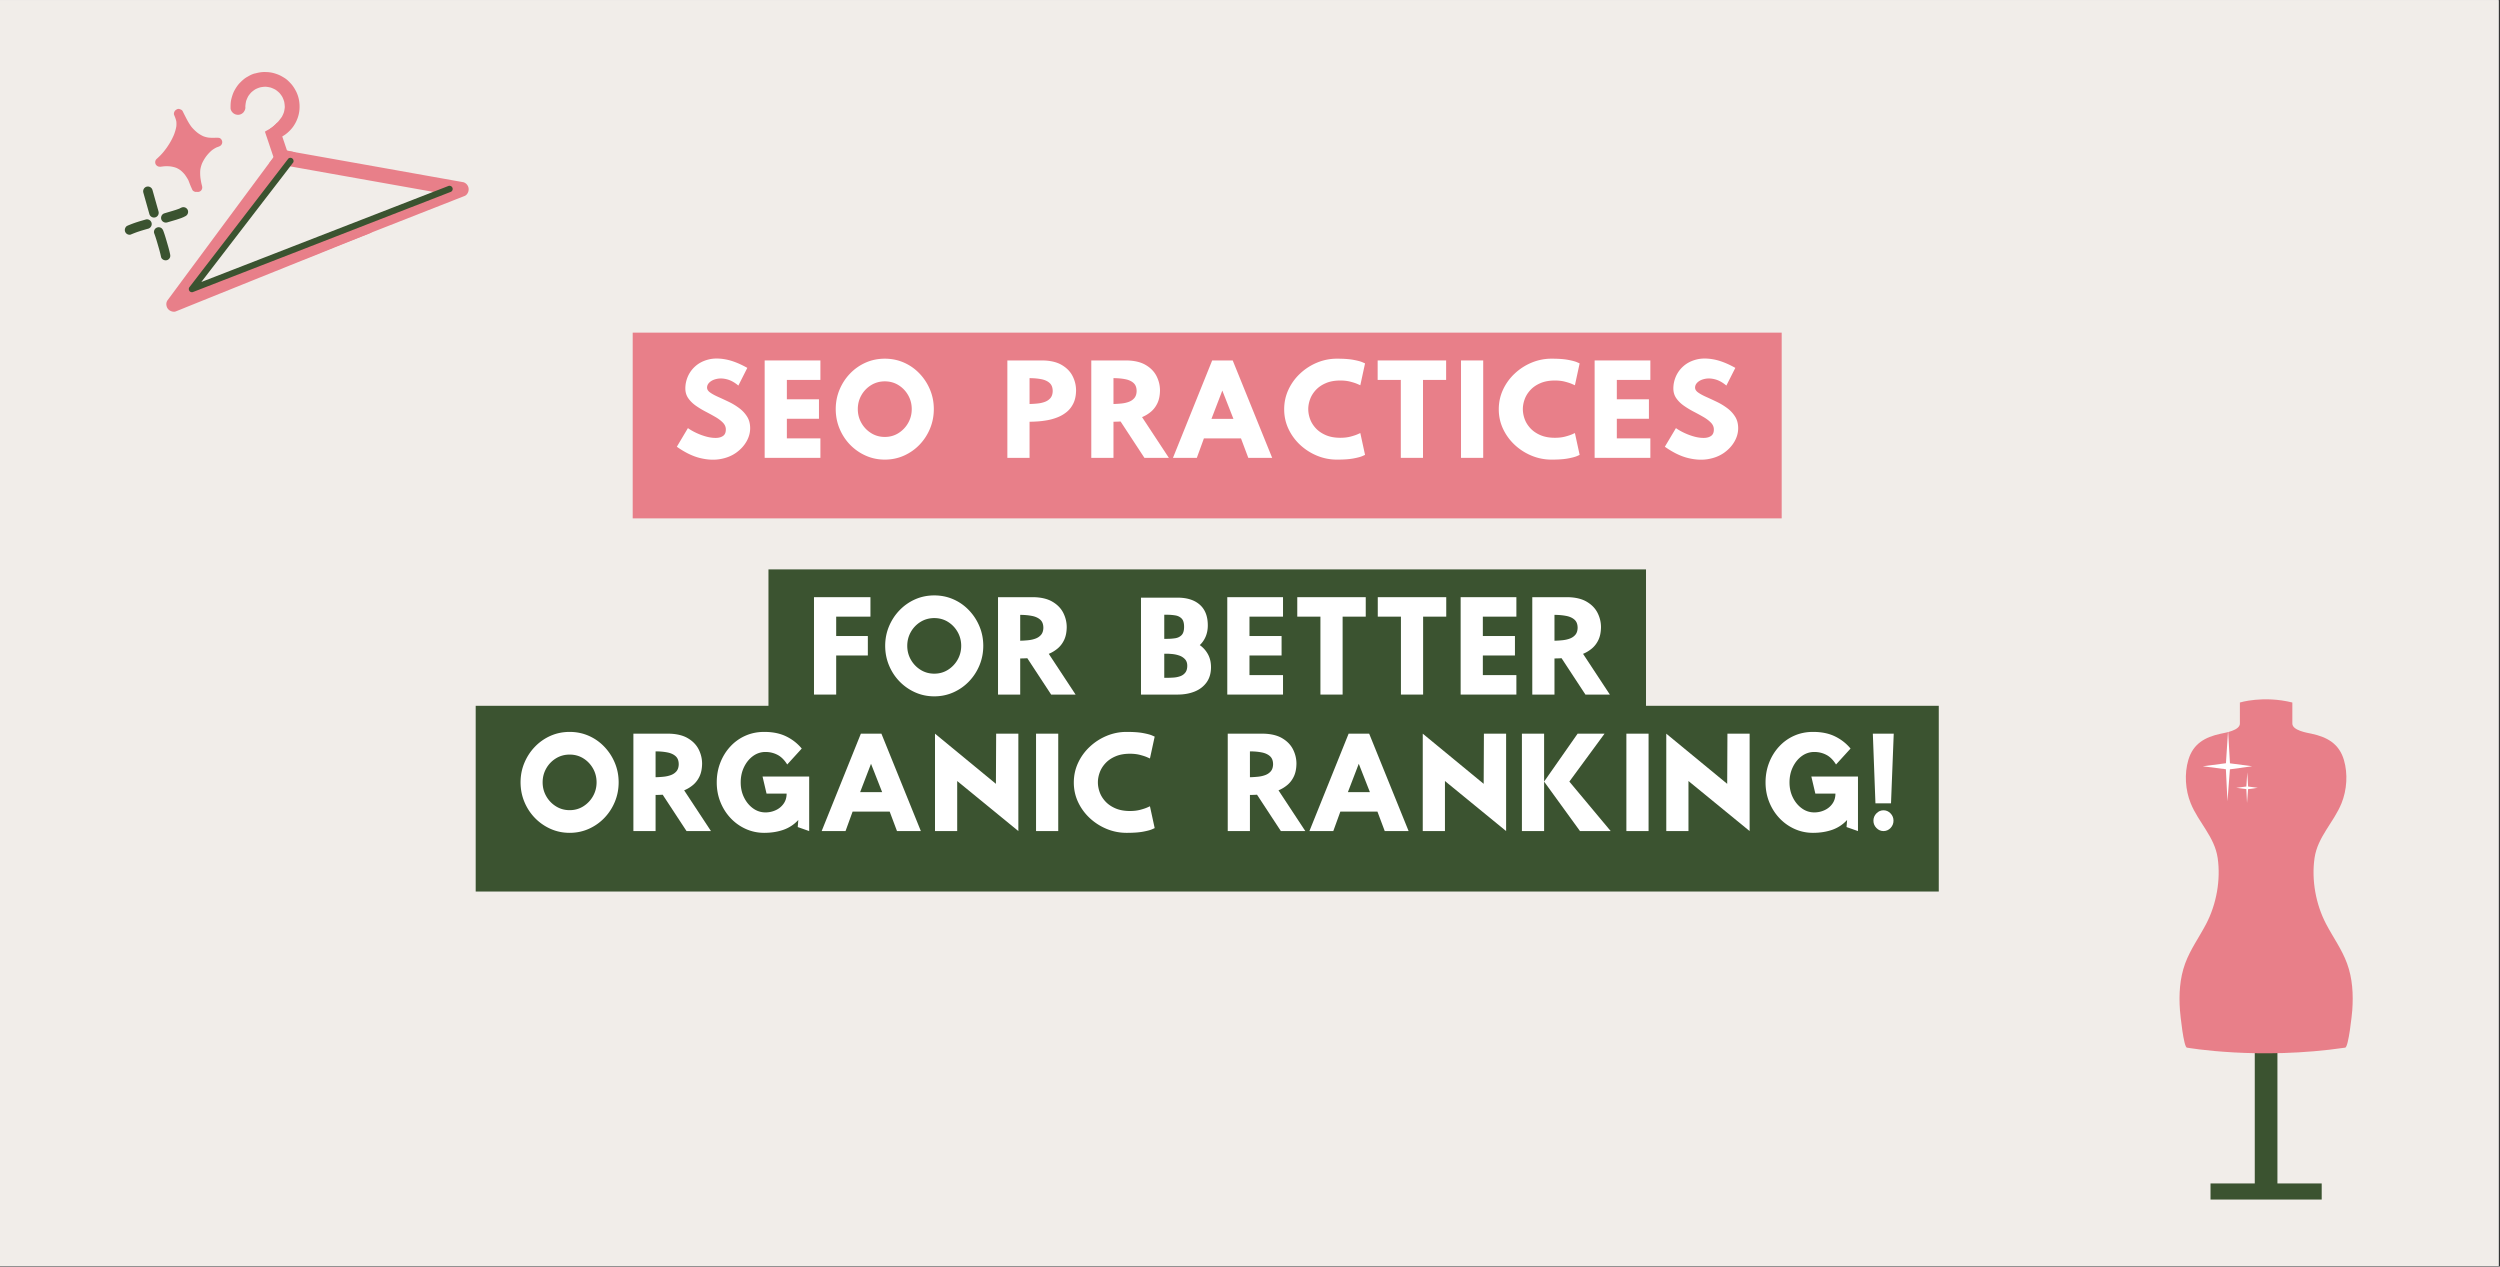 <svg xmlns="http://www.w3.org/2000/svg" width="1739" viewBox="0 0 1304.25 660.75" height="881" version="1.2"><rect x="0" y="0" width="1304.25" height="660.75" fill="#333333" stroke="none"/><defs><clipPath id="p"><path d="m48.93 61.16 172.86-47.047 28.737 105.594-172.859 47.047zm0 0"/></clipPath><clipPath id="a"><path d="M0 .066h1303.5v660.368H0zm0 0"/></clipPath><clipPath id="c"><path d="m48.93 61.16 172.86-47.047 28.737 105.594-172.859 47.047zm0 0"/></clipPath><clipPath id="d"><path d="m48.93 61.16 172.86-47.047 28.737 105.594-172.859 47.047zm0 0"/></clipPath><clipPath id="e"><path d="M120 37h37v36h-37zm0 0"/></clipPath><clipPath id="f"><path d="m48.93 61.16 172.86-47.047 28.737 105.594-172.859 47.047zm0 0"/></clipPath><clipPath id="g"><path d="m48.93 61.16 172.86-47.047 28.737 105.594-172.859 47.047zm0 0"/></clipPath><clipPath id="h"><path d="M86 77h110v86H86zm0 0"/></clipPath><clipPath id="i"><path d="m48.93 61.16 172.86-47.047 28.737 105.594-172.859 47.047zm0 0"/></clipPath><clipPath id="j"><path d="m48.93 61.16 172.86-47.047 28.737 105.594-172.859 47.047zm0 0"/></clipPath><clipPath id="k"><path d="M137 77h108v66H137zm0 0"/></clipPath><clipPath id="l"><path d="m48.93 61.16 172.86-47.047 28.737 105.594-172.859 47.047zm0 0"/></clipPath><clipPath id="m"><path d="m48.93 61.16 172.86-47.047 28.737 105.594-172.859 47.047zm0 0"/></clipPath><clipPath id="n"><path d="M98 82h139v71H98zm0 0"/></clipPath><clipPath id="o"><path d="m48.93 61.16 172.86-47.047 28.737 105.594-172.859 47.047zm0 0"/></clipPath><clipPath id="b"><path d="M138 63h13v22h-13zm0 0"/></clipPath><clipPath id="q"><path d="M80 56h36v45H80zm0 0"/></clipPath><clipPath id="r"><path d="m48.93 61.16 172.86-47.047 28.737 105.594-172.859 47.047zm0 0"/></clipPath><clipPath id="s"><path d="m48.93 61.16 172.86-47.047 28.737 105.594-172.859 47.047zm0 0"/></clipPath><clipPath id="t"><path d="M74 97h9v17h-9zm0 0"/></clipPath><clipPath id="u"><path d="m48.93 61.16 172.86-47.047 28.737 105.594-172.859 47.047zm0 0"/></clipPath><clipPath id="v"><path d="m48.93 61.16 172.86-47.047 28.737 105.594-172.859 47.047zm0 0"/></clipPath><clipPath id="w"><path d="M65 114h15v9H65zm0 0"/></clipPath><clipPath id="x"><path d="m48.93 61.16 172.86-47.047 28.737 105.594-172.859 47.047zm0 0"/></clipPath><clipPath id="y"><path d="m48.93 61.16 172.86-47.047 28.737 105.594-172.859 47.047zm0 0"/></clipPath><clipPath id="z"><path d="M84 108h15v9H84zm0 0"/></clipPath><clipPath id="A"><path d="m48.93 61.16 172.86-47.047 28.737 105.594-172.859 47.047zm0 0"/></clipPath><clipPath id="B"><path d="m48.93 61.16 172.86-47.047 28.737 105.594-172.859 47.047zm0 0"/></clipPath><clipPath id="C"><path d="M80 118h9v18h-9zm0 0"/></clipPath><clipPath id="D"><path d="m48.93 61.16 172.86-47.047 28.737 105.594-172.859 47.047zm0 0"/></clipPath><clipPath id="E"><path d="m48.93 61.16 172.86-47.047 28.737 105.594-172.859 47.047zm0 0"/></clipPath></defs><g clip-path="url(#a)"><path style="stroke:none;fill-rule:nonzero;fill:#fff;fill-opacity:1" d="M0 .066h1303.5v660.368H0zm0 0"/><path style="stroke:none;fill-rule:nonzero;fill:#f1ede9;fill-opacity:1" d="M0 .066h1303.5v660.368H0zm0 0"/></g><g clip-path="url(#b)"><g clip-path="url(#c)"><g clip-path="url(#d)"><path style="stroke:none;fill-rule:nonzero;fill:#e87f89;fill-opacity:1" d="M140.629 67.285c-.496.281-.996.559-1.496.84-.305.191-.613.383-.93.54.32.917.617 1.878.942 2.796.886 2.598 1.73 5.172 2.617 7.77l.008.035c.367 1.086.734 2.171 1.093 3.222.692 2.004 3.133 2.922 5.051 2.184a3.86 3.86 0 0 0 2.11-2.012c.453-.984.421-2.02.081-3.004-1.363-4.086-2.757-8.16-4.12-12.246-.4-1.187-.801-2.406-1.231-3.582-1.215 1.336-2.578 2.531-4.125 3.457zm0 0"/></g></g></g><g clip-path="url(#e)"><g clip-path="url(#f)"><g clip-path="url(#g)"><path style="stroke:none;fill-rule:nonzero;fill:#e87f89;fill-opacity:1" d="M131.61 38.762c-.942.367-1.805.89-2.68 1.379-1.407.777-2.551 1.843-3.68 2.976-1.188 1.188-2.102 2.586-2.922 4.067-.742 1.351-1.2 2.84-1.59 4.312-.43 1.59-.472 3.293-.453 4.941.02 1 .688 2.004 1.426 2.594.785.649 1.836.938 2.852.84 1.015-.098 1.945-.637 2.593-1.426.172-.297.352-.562.52-.86.289-.651.402-1.296.32-1.991-.016-.067 0-.14.012-.219.066-.953.215-1.855.433-2.777.309-.836.664-1.653 1.09-2.453a16.06 16.06 0 0 1 1.64-2.028c.673-.578 1.384-1.129 2.157-1.594a14.441 14.441 0 0 1 2.57-.984 16.5 16.5 0 0 1 2.653-.293c.918.074 1.82.223 2.707.45.84.312 1.656.663 2.453 1.093.71.488 1.36 1.031 1.988 1.617.61.66 1.13 1.38 1.59 2.153.406.824.742 1.668.988 2.57.168.887.262 1.762.301 2.687a16.18 16.18 0 0 1-.45 2.707c-.276.832-.663 1.657-1.07 2.41-.359.532-.761 1.036-1.16 1.54-.261.359-.558.726-.863 1.062-1.215 1.336-2.527 2.594-4.055 3.582a3.729 3.729 0 0 0 .137 2.48 3.859 3.859 0 0 0 2.012 2.11c.855.379 2.156.527 3.004.082 1.324-.684 2.594-1.426 3.726-2.418a18.226 18.226 0 0 0 3.192-3.453c1.828-2.656 2.992-5.773 3.195-8.992.219-3.153-.336-6.38-1.746-9.192-.762-1.48-1.61-2.867-2.734-4.105-.614-.66-1.215-1.29-1.875-1.863-.762-.692-1.621-1.211-2.516-1.723-1.379-.848-2.82-1.387-4.344-1.836-1.601-.465-3.152-.617-4.808-.633-1.59-.035-3.067.223-4.582.602l-.368.097c-.554.079-1.113.27-1.664.489zm0 0"/></g></g></g><g clip-path="url(#h)"><g clip-path="url(#i)"><g clip-path="url(#j)"><path style="stroke:none;fill-rule:nonzero;fill:#e87f89;fill-opacity:1" d="M102.094 136.816c-4.942 6.664-9.852 13.317-14.793 19.98-.344.599-.531 1.224-.528 1.903.016.715.2 1.387.547 2.008.34.59.82 1.035 1.418 1.375.809.465 2.035.742 2.946.387 1.976-.79 3.953-1.578 5.953-2.41 23.61-9.516 47.25-19.043 70.898-28.532 7.934-3.203 15.832-6.394 23.774-9.562.328-.125.644-.281.968-.406.59-.34 1.036-.82 1.375-1.418a3.924 3.924 0 0 0 .387-2.942 3.859 3.859 0 0 0-1.824-2.344c-.809-.464-2.035-.742-2.945-.386-23.48 9.445-46.989 18.933-70.473 28.383-5.953 2.41-11.918 4.789-17.875 7.199l37.68-50.899c4.859-6.57 9.695-13.097 14.554-19.664-1.453-.324-2.941-.636-4.394-.96-1.301-.294-2.594-.551-3.91-.77-14.622 19.683-29.204 39.39-43.758 59.058zm0 0"/></g></g></g><g clip-path="url(#k)"><g clip-path="url(#l)"><g clip-path="url(#m)"><path style="stroke:none;fill-rule:nonzero;fill:#e87f89;fill-opacity:1" d="M144.082 80.36c-.965 1.343-1.93 2.683-2.945 3.964-.192.23-.43.406-.723.52 8.004 1.414 16.016 2.863 24.02 4.281 20.734 3.7 41.43 7.375 62.164 11.074-5.973 2.344-11.914 4.68-17.887 7.024-8.93 3.507-17.856 7.015-26.785 10.523.031.246.02.465.008.684-.082.632-.454 1.379-1 1.742-1.094.73-2.207 1.394-3.356 2.066-.828.512-1.695 1.035-2.574 1.489-1.848 1.007-3.695 2.011-5.508 3.007-1.71.973-3.39 1.93-5.035 3.024-1.89 1.234-3.816 2.476-5.52 4.02-.484.456-1.308.605-1.937.527a2.705 2.705 0 0 1-1.746-.996 2.519 2.519 0 0 1-.528-1.942c.083-.742.442-1.273.997-1.746 0 0 .035-.008.023-.043-.406.219-.813.438-1.23.625-1.856.969-3.66 2-5.465 3.031-.805.47-1.653.918-2.461 1.387-.805.473-1.63.875-2.395 1.371-1.078.653-2.148 1.34-3.23 1.992-.703.446-1.36.946-2.012 1.45a55.883 55.883 0 0 0-1.844 1.543c.457.488 1.059.859 1.696 1.082.66.18 1.316.218 1.996.07l.976-.375c7.918-3.125 15.88-6.227 23.793-9.352 23.64-9.273 47.301-18.586 70.938-27.859 1.98-.79 3.965-1.547 5.941-2.336.91-.355 1.629-1.414 1.887-2.309.18-.66.219-1.316.078-1.96-.148-.68-.5-1.305-.965-1.825a3.888 3.888 0 0 0-1.687-1.05c-8.121-1.454-16.278-2.899-24.399-4.356-23.91-4.273-47.855-8.535-71.754-12.777-.488.851-.984 1.672-1.531 2.43zm0 0"/></g></g></g><g clip-path="url(#n)"><g clip-path="url(#o)"><g clip-path="url(#p)"><path style="stroke:none;fill-rule:nonzero;fill:#3b5330;fill-opacity:1" d="M150.332 82.863c-13.242 17.227-26.465 34.407-39.707 51.63-3.906 5.054-7.781 10.097-11.656 15.14-.2.199-.344.453-.414.722-.102.422-.047.875.172 1.286.136.25.335.445.59.593.34.196.874.301 1.265.157 20.277-7.891 40.563-15.746 60.871-23.645 20.313-7.898 40.621-15.8 60.906-23.656 4.188-1.645 8.387-3.254 12.575-4.895.425-.152.765-.355 1.011-.78.22-.384.278-.83.157-1.263a1.642 1.642 0 0 0-.778-1.011c-.34-.196-.87-.301-1.265-.16-20.22 7.84-40.395 15.703-60.614 23.542-20.343 7.907-40.652 15.809-60.996 23.715-2.469.961-4.937 1.918-7.41 2.88 12.082-15.684 24.121-31.395 36.203-47.083 3.824-4.957 7.653-9.914 11.434-14.898.082-.094.156-.223.27-.325.148-.257.218-.527.21-.812-.008-.43-.168-.887-.504-1.191a1.63 1.63 0 0 0-1.136-.485c-.145.004-.32.016-.489.063-.257.105-.539.254-.695.476zm0 0"/></g></g></g><g clip-path="url(#q)"><g clip-path="url(#r)"><g clip-path="url(#s)"><path style="stroke:none;fill-rule:nonzero;fill:#e87f89;fill-opacity:1" d="M92.762 56.848c-.235.062-.461.16-.676.289-.059.054-.148.113-.207.164-.375.21-.652.504-.84.879-.266.465-.418 1.226-.207 1.742.426 1.035.93 2.226 1.168 3.492.074.809.074 1.598.008 2.406-.211 1.352-.61 2.79-1.215 4.39-.977 2.353-2.258 4.642-3.918 6.997l-.45.59-.687.906c-.343.453-.672.828-1.086 1.3l-.218.243c-.684.793-1.457 1.508-2.121 2.121l-.083.094c-.23.207-.437.371-.601.559-.543.507-.793 1.437-.574 2.242.11.398.308.742.644 1.047.29.277.633.472 1.02.582l.152.03c.34.052.633.079.984.056.278-.04.555-.079.797-.11l.18-.012c.793-.109 1.469-.148 2.082-.136.715-.012 1.445.039 2.113.11 1.09.171 2.051.41 3.012.76.66.325 1.332.68 2 1.145.82.641 1.559 1.371 2.3 2.25a28.459 28.459 0 0 1 1.938 3.028l.028.101.117.293.23.582c.399 1.078.852 2.211 1.364 3.297.015.067.07.121.078.156.078.16.133.36.222.551.254.543.891.906 1.399 1.055.316.098.633.082.945.031a2.13 2.13 0 0 0 1.074-.004c.036-.011.07-.02.102-.027a2.203 2.203 0 0 0 1.39-1.098l.208-.558c.109-.391.101-.82-.008-1.22-.031-.245-.094-.48-.156-.714-.047-.164-.082-.3-.122-.434-.066-.378-.168-.746-.234-1.12-.113-.688-.23-1.376-.336-2.032a21.554 21.554 0 0 1-.094-4.176c.16-1.125.45-2.172.84-3.25.555-1.265 1.262-2.496 2.168-3.785 1.008-1.316 2.012-2.383 3.094-3.289a15.8 15.8 0 0 1 2.434-1.488c.136-.035.257-.106.394-.14l.133-.04.324-.125c.328-.121.652-.246.961-.437a2.364 2.364 0 0 0 1.11-1.993c-.004-.933-.665-2.046-1.72-2.226-.644-.113-1.316-.074-1.921-.055l-.14.004c-.212.02-.43.008-.606.02a25.092 25.092 0 0 1-2.684-.094 12.84 12.84 0 0 1-2.785-.715 15.945 15.945 0 0 1-2.773-1.617c-1.223-.926-2.348-2.02-3.348-3.188-1.29-1.695-2.313-3.609-3.164-5.28a118.659 118.659 0 0 1-1.492-2.974c-.254-.543-.891-.906-1.391-1.023-.418-.21-.777-.219-1.156-.152zm0 0"/></g></g></g><g clip-path="url(#t)"><g clip-path="url(#u)"><g clip-path="url(#v)"><path style="stroke:none;fill-rule:nonzero;fill:#3b5330;fill-opacity:1" d="M76.621 97.355c-.035.008-.07.02-.137.036-1.304.355-2.074 1.754-1.718 3.058 1.054 3.739 2.105 7.477 3.168 11.246.355 1.305 1.754 2.075 3.058 1.72 1.305-.356 2.074-1.75 1.719-3.056-1.055-3.738-2.106-7.476-3.168-11.246-.348-1.273-1.668-2.027-2.922-1.758zm0 0"/></g></g></g><g clip-path="url(#w)"><g clip-path="url(#x)"><g clip-path="url(#y)"><path style="stroke:none;fill-rule:nonzero;fill:#3b5330;fill-opacity:1" d="M76.14 114.484c-.03.008-.097.028-.132.036-1.43.425-2.867.816-4.32 1.285-1.622.511-3.215 1.125-4.77 1.761-.191.09-.414.188-.606.274-.374.21-.68.547-.863.918a2.523 2.523 0 0 0-.238 1.898 2.47 2.47 0 0 0 1.156 1.485c.512.289 1.313.468 1.887.203 1.484-.621 3.012-1.215 4.566-1.711 1.489-.477 3.02-.93 4.524-1.336 1.297-.39 2.074-1.754 1.719-3.059-.344-1.27-1.672-2.058-2.922-1.754zm0 0"/></g></g></g><g clip-path="url(#z)"><g clip-path="url(#A)"><g clip-path="url(#B)"><path style="stroke:none;fill-rule:nonzero;fill:#3b5330;fill-opacity:1" d="M97.785 109.238c-.582-.953-1.66-1.343-2.672-1.105-.234.066-.5.137-.718.27-.282.148-.567.296-.813.437-1.137.453-2.332.812-3.492 1.164-1.422.46-2.828.844-4.258 1.266-1.305.355-2.074 1.75-1.719 3.058.356 1.305 1.75 2.074 3.055 1.719 1.605-.438 3.238-.918 4.824-1.422 1.688-.531 3.41-1.07 4.93-1.953 1.207-.723 1.57-2.293.863-3.434zm0 0"/></g></g></g><g clip-path="url(#C)"><g clip-path="url(#D)"><g clip-path="url(#E)"><path style="stroke:none;fill-rule:nonzero;fill:#3b5330;fill-opacity:1" d="M83.98 118.855c-.543-.285-1.187-.398-1.753-.242-.036.008-.067.02-.102.028a2.465 2.465 0 0 0-1.48 1.156c-.293.512-.438 1.305-.207 1.89.785 2.086 1.402 4.22 2.015 6.352.57 1.965 1.152 3.961 1.555 5.973.289 1.324 1.816 2.054 3.055 1.718a2.473 2.473 0 0 0 1.484-1.156c.34-.597.351-1.21.203-1.89-.383-1.942-.945-3.875-1.5-5.77-.633-2.2-1.27-4.398-2.07-6.555-.282-.64-.606-1.164-1.2-1.504zm0 0"/></g></g></g><path style="stroke:none;fill-rule:nonzero;fill:#3b5330;fill-opacity:1" d="M248.168 465.113v-96.886h152.738v-71.188H858.72v71.188h152.738v96.886H248.168"/><g style="fill:#fff;fill-opacity:1"><path style="stroke:none" d="M33.453-50.813v10.157H15.578v10.11h16.516v10.155H15.578V0H4v-50.813zm0 0" transform="translate(420.659 362.36)"/></g><g style="fill:#fff;fill-opacity:1"><path style="stroke:none" d="M15.219-25.438c0 2.625.625 5.04 1.875 7.235a14.704 14.704 0 0 0 5.078 5.297c2.133 1.336 4.515 2 7.14 2 2.633 0 5.008-.664 7.125-2a14.816 14.816 0 0 0 5.047-5.297c1.25-2.195 1.875-4.61 1.875-7.235s-.625-5.035-1.875-7.234c-1.25-2.195-2.933-3.953-5.047-5.266-2.117-1.312-4.492-1.968-7.124-1.968-2.625 0-5.008.656-7.141 1.968a14.493 14.493 0 0 0-5.078 5.266c-1.25 2.2-1.875 4.61-1.875 7.234zm-11.516 0c0-3.57.656-6.937 1.969-10.093 1.312-3.164 3.133-5.969 5.469-8.407a25.599 25.599 0 0 1 8.156-5.734c3.101-1.375 6.441-2.062 10.015-2.062 3.57 0 6.91.687 10.016 2.062a25.046 25.046 0 0 1 8.125 5.734 27.202 27.202 0 0 1 5.453 8.407c1.313 3.156 1.969 6.523 1.969 10.093 0 3.575-.656 6.954-1.969 10.141-1.312 3.18-3.133 5.98-5.453 8.406-2.312 2.418-5.023 4.325-8.125 5.72C36.223.222 32.883.921 29.312.921c-3.574 0-6.914-.7-10.015-2.094A26.312 26.312 0 0 1 11.14-6.89c-2.336-2.425-4.157-5.226-5.47-8.406-1.312-3.187-1.968-6.566-1.968-10.14zm0 0" transform="translate(458.1 362.36)"/></g><g style="fill:#fff;fill-opacity:1"><path style="stroke:none" d="M4-50.813h18.547c4.062.086 7.363.887 9.906 2.407 2.55 1.511 4.422 3.449 5.61 5.812 1.187 2.367 1.78 4.84 1.78 7.422-.03 2.586-.468 4.781-1.312 6.594-.843 1.805-1.976 3.305-3.39 4.5a17.752 17.752 0 0 1-4.657 2.828L44.47 0h-12.75L19.28-18.969a65.778 65.778 0 0 1-3.703.125V0H4zm11.578 22.72c1.395-.032 2.8-.118 4.219-.266 1.414-.145 2.707-.442 3.875-.891 1.176-.457 2.125-1.125 2.844-2 .718-.883 1.097-2.066 1.14-3.547 0-1.894-.547-3.32-1.64-4.281-1.086-.969-2.543-1.625-4.375-1.969-1.825-.351-3.844-.531-6.063-.531zm0 0" transform="translate(516.665 362.36)"/></g><g style="fill:#fff;fill-opacity:1"><path style="stroke:none" d="M16.266-29.078h1.468c1.563 0 3.008-.11 4.344-.328 1.332-.227 2.422-.782 3.266-1.657.843-.882 1.265-2.316 1.265-4.296 0-2.008-.422-3.442-1.265-4.297-.844-.864-1.934-1.41-3.266-1.64a25.979 25.979 0 0 0-4.344-.345h-1.468zm0 7.765V-8.75h1.468c1.157 0 2.348-.047 3.578-.14a12.8 12.8 0 0 0 3.407-.735c1.05-.395 1.906-1.023 2.562-1.89.657-.864.985-2.036.985-3.516 0-1.477-.422-2.645-1.266-3.5-.836-.864-1.852-1.489-3.047-1.875a15.674 15.674 0 0 0-3.547-.75c-1.168-.102-2.058-.157-2.672-.157zm18.53-4.5A13.972 13.972 0 0 1 39.079-21c1.05 1.93 1.578 4.164 1.578 6.703 0 3.125-.761 5.758-2.281 7.89-1.523 2.137-3.602 3.743-6.234 4.813C29.516-.53 26.539 0 23.219 0H4.125v-50.563h19.094c4.968 0 8.836 1.235 11.61 3.704 2.769 2.46 4.155 6.047 4.155 10.765 0 2.137-.37 4.078-1.109 5.828-.742 1.743-1.766 3.227-3.078 4.453zm0 0" transform="translate(591.127 362.36)"/></g><g style="fill:#fff;fill-opacity:1"><path style="stroke:none" d="M33.453-50.813v10.157h-17.5v10.11h16.75v10.155h-16.75v10.235h17.5V0H4.375v-50.813zm0 0" transform="translate(635.897 362.36)"/></g><g style="fill:#fff;fill-opacity:1"><path style="stroke:none" d="M3.14-40.656v-10.157h35.72v10.157H26.796V0H15.219v-40.656zm0 0" transform="translate(673.647 362.36)"/></g><g style="fill:#fff;fill-opacity:1"><path style="stroke:none" d="M3.14-40.656v-10.157h35.72v10.157H26.796V0H15.219v-40.656zm0 0" transform="translate(715.645 362.36)"/></g><g style="fill:#fff;fill-opacity:1"><path style="stroke:none" d="M33.453-50.813v10.157h-17.5v10.11h16.75v10.155h-16.75v10.235h17.5V0H4.375v-50.813zm0 0" transform="translate(757.644 362.36)"/></g><g style="fill:#fff;fill-opacity:1"><path style="stroke:none" d="M4-50.813h18.547c4.062.086 7.363.887 9.906 2.407 2.55 1.511 4.422 3.449 5.61 5.812 1.187 2.367 1.78 4.84 1.78 7.422-.03 2.586-.468 4.781-1.312 6.594-.843 1.805-1.976 3.305-3.39 4.5a17.752 17.752 0 0 1-4.657 2.828L44.47 0h-12.75L19.28-18.969a65.778 65.778 0 0 1-3.703.125V0H4zm11.578 22.72c1.395-.032 2.8-.118 4.219-.266 1.414-.145 2.707-.442 3.875-.891 1.176-.457 2.125-1.125 2.844-2 .718-.883 1.097-2.066 1.14-3.547 0-1.894-.547-3.32-1.64-4.281-1.086-.969-2.543-1.625-4.375-1.969-1.825-.351-3.844-.531-6.063-.531zm0 0" transform="translate(795.394 362.36)"/></g><g style="fill:#fff;fill-opacity:1"><path style="stroke:none" d="M15.219-25.438c0 2.625.625 5.04 1.875 7.235a14.704 14.704 0 0 0 5.078 5.297c2.133 1.336 4.515 2 7.14 2 2.633 0 5.008-.664 7.125-2a14.816 14.816 0 0 0 5.047-5.297c1.25-2.195 1.875-4.61 1.875-7.235s-.625-5.035-1.875-7.234c-1.25-2.195-2.933-3.953-5.047-5.266-2.117-1.312-4.492-1.968-7.124-1.968-2.625 0-5.008.656-7.141 1.968a14.493 14.493 0 0 0-5.078 5.266c-1.25 2.2-1.875 4.61-1.875 7.234zm-11.516 0c0-3.57.656-6.937 1.969-10.093 1.312-3.164 3.133-5.969 5.469-8.407a25.599 25.599 0 0 1 8.156-5.734c3.101-1.375 6.441-2.062 10.015-2.062 3.57 0 6.91.687 10.016 2.062a25.046 25.046 0 0 1 8.125 5.734 27.202 27.202 0 0 1 5.453 8.407c1.313 3.156 1.969 6.523 1.969 10.093 0 3.575-.656 6.954-1.969 10.141-1.312 3.18-3.133 5.98-5.453 8.406-2.312 2.418-5.023 4.325-8.125 5.72C36.223.222 32.883.921 29.312.921c-3.574 0-6.914-.7-10.015-2.094A26.312 26.312 0 0 1 11.14-6.89c-2.336-2.425-4.157-5.226-5.47-8.406-1.312-3.187-1.968-6.566-1.968-10.14zm0 0" transform="translate(267.875 433.57)"/></g><g style="fill:#fff;fill-opacity:1"><path style="stroke:none" d="M4-50.813h18.547c4.062.086 7.363.887 9.906 2.407 2.55 1.511 4.422 3.449 5.61 5.812 1.187 2.367 1.78 4.84 1.78 7.422-.03 2.586-.468 4.781-1.312 6.594-.843 1.805-1.976 3.305-3.39 4.5a17.752 17.752 0 0 1-4.657 2.828L44.47 0h-12.75L19.28-18.969a65.778 65.778 0 0 1-3.703.125V0H4zm11.578 22.72c1.395-.032 2.8-.118 4.219-.266 1.414-.145 2.707-.442 3.875-.891 1.176-.457 2.125-1.125 2.844-2 .718-.883 1.097-2.066 1.14-3.547 0-1.894-.547-3.32-1.64-4.281-1.086-.969-2.543-1.625-4.375-1.969-1.825-.351-3.844-.531-6.063-.531zm0 0" transform="translate(326.44 433.57)"/></g><g style="fill:#fff;fill-opacity:1"><path style="stroke:none" d="M51.922-28.453V0l-5.969-2.094.297-3.703a18.813 18.813 0 0 1-7.734 5.125C35.504.391 32.148.922 28.453.922c-3.406 0-6.61-.68-9.61-2.031-3-1.352-5.64-3.239-7.921-5.657-2.274-2.425-4.043-5.226-5.313-8.406-1.273-3.187-1.906-6.586-1.906-10.203 0-3.656.613-7.07 1.844-10.25 1.226-3.188 2.953-5.988 5.172-8.406a23.697 23.697 0 0 1 7.844-5.672c3.019-1.352 6.316-2.031 9.89-2.031 4.477 0 8.305.78 11.485 2.343 3.187 1.555 5.89 3.668 8.109 6.344l-7.578 8.313c-1.48-2.383-3.18-4.067-5.094-5.047-1.906-.989-3.984-1.485-6.234-1.485-2.387 0-4.559.711-6.516 2.125-1.95 1.418-3.508 3.328-4.672 5.735-1.168 2.398-1.75 5.074-1.75 8.031 0 2.875.582 5.496 1.75 7.86 1.164 2.355 2.723 4.242 4.672 5.656 1.957 1.418 4.129 2.125 6.516 2.125 1.843 0 3.601-.38 5.28-1.141a10.057 10.057 0 0 0 4.126-3.36c1.07-1.476 1.61-3.242 1.61-5.296h-10.47l-2.093-8.922zm0 0" transform="translate(370.224 433.57)"/></g><g style="fill:#fff;fill-opacity:1"><path style="stroke:none" d="M34-50.813 54.578 0H42.125l-3.813-10.156H18.97L15.28 0H2.828l20.453-50.813zm.375 30.485L28.578-35.11l-5.672 14.78zm0 0" transform="translate(425.833 433.57)"/></g><g style="fill:#fff;fill-opacity:1"><path style="stroke:none" d="M4.625 0v-50.813L36.406-24.64l.125-26.172H48.11V0L16.203-26.11V0zm0 0" transform="translate(483.165 433.57)"/></g><g style="fill:#fff;fill-opacity:1"><path style="stroke:none" d="M16.203-50.813V0H4.625v-50.813zm0 0" transform="translate(535.88 433.57)"/></g><g style="fill:#fff;fill-opacity:1"><path style="stroke:none" d="M45.703-1.547s-.465.211-1.39.625c-.918.406-2.446.813-4.579 1.219-2.136.414-5.03.625-8.687.625-3.617 0-7.07-.68-10.36-2.031a29.327 29.327 0 0 1-8.812-5.625A27.168 27.168 0 0 1 5.75-15.11c-1.492-3.188-2.234-6.586-2.234-10.204 0-3.656.738-7.07 2.218-10.25a26.873 26.873 0 0 1 6.094-8.406 29.123 29.123 0 0 1 8.828-5.703 26.83 26.83 0 0 1 10.39-2.062c3.657 0 6.552.21 8.688.625 2.133.406 3.66.812 4.578 1.218l1.391.61-2.469 11.406-1.39-.61c-.918-.413-2.157-.828-3.719-1.234-1.563-.414-3.328-.625-5.297-.625-2.918 0-5.433.453-7.547 1.36-2.117.898-3.86 2.086-5.234 3.562-1.375 1.48-2.383 3.094-3.016 4.844-.636 1.742-.953 3.453-.953 5.14 0 1.731.317 3.47.953 5.22.633 1.741 1.64 3.35 3.016 4.827 1.375 1.47 3.117 2.657 5.234 3.563 2.114.906 4.63 1.36 7.547 1.36 1.969 0 3.734-.204 5.297-.61 1.563-.414 2.8-.828 3.719-1.235.926-.414 1.39-.624 1.39-.624zm0 0" transform="translate(556.694 433.57)"/></g><g style="fill:#fff;fill-opacity:1"><path style="stroke:none" d="M4-50.813h18.547c4.062.086 7.363.887 9.906 2.407 2.55 1.511 4.422 3.449 5.61 5.812 1.187 2.367 1.78 4.84 1.78 7.422-.03 2.586-.468 4.781-1.312 6.594-.843 1.805-1.976 3.305-3.39 4.5a17.752 17.752 0 0 1-4.657 2.828L44.47 0h-12.75L19.28-18.969a65.778 65.778 0 0 1-3.703.125V0H4zm11.578 22.72c1.395-.032 2.8-.118 4.219-.266 1.414-.145 2.707-.442 3.875-.891 1.176-.457 2.125-1.125 2.844-2 .718-.883 1.097-2.066 1.14-3.547 0-1.894-.547-3.32-1.64-4.281-1.086-.969-2.543-1.625-4.375-1.969-1.825-.351-3.844-.531-6.063-.531zm0 0" transform="translate(636.511 433.57)"/></g><g style="fill:#fff;fill-opacity:1"><path style="stroke:none" d="M34-50.813 54.578 0H42.125l-3.813-10.156H18.97L15.28 0H2.828l20.453-50.813zm.375 30.485L28.578-35.11l-5.672 14.78zm0 0" transform="translate(680.296 433.57)"/></g><g style="fill:#fff;fill-opacity:1"><path style="stroke:none" d="M4.625 0v-50.813L36.406-24.64l.125-26.172H48.11V0L16.203-26.11V0zm0 0" transform="translate(737.628 433.57)"/></g><g style="fill:#fff;fill-opacity:1"><path style="stroke:none" d="M49.953 0H33.937L15.22-25.813V0H3.64v-50.813h11.578v25l17.484-25H46.75l-18.36 25zm0 0" transform="translate(790.342 433.57)"/></g><g style="fill:#fff;fill-opacity:1"><path style="stroke:none" d="M16.203-50.813V0H4.625v-50.813zm0 0" transform="translate(843.857 433.57)"/></g><g style="fill:#fff;fill-opacity:1"><path style="stroke:none" d="M4.625 0v-50.813L36.406-24.64l.125-26.172H48.11V0L16.203-26.11V0zm0 0" transform="translate(864.671 433.57)"/></g><g style="fill:#fff;fill-opacity:1"><path style="stroke:none" d="M51.922-28.453V0l-5.969-2.094.297-3.703a18.813 18.813 0 0 1-7.734 5.125C35.504.391 32.148.922 28.453.922c-3.406 0-6.61-.68-9.61-2.031-3-1.352-5.64-3.239-7.921-5.657-2.274-2.425-4.043-5.226-5.313-8.406-1.273-3.187-1.906-6.586-1.906-10.203 0-3.656.613-7.07 1.844-10.25 1.226-3.188 2.953-5.988 5.172-8.406a23.697 23.697 0 0 1 7.844-5.672c3.019-1.352 6.316-2.031 9.89-2.031 4.477 0 8.305.78 11.485 2.343 3.187 1.555 5.89 3.668 8.109 6.344l-7.578 8.313c-1.48-2.383-3.18-4.067-5.094-5.047-1.906-.989-3.984-1.485-6.234-1.485-2.387 0-4.559.711-6.516 2.125-1.95 1.418-3.508 3.328-4.672 5.735-1.168 2.398-1.75 5.074-1.75 8.031 0 2.875.582 5.496 1.75 7.86 1.164 2.355 2.723 4.242 4.672 5.656 1.957 1.418 4.129 2.125 6.516 2.125 1.843 0 3.601-.38 5.28-1.141a10.057 10.057 0 0 0 4.126-3.36c1.07-1.476 1.61-3.242 1.61-5.296h-10.47l-2.093-8.922zm0 0" transform="translate(917.385 433.57)"/></g><g style="fill:#fff;fill-opacity:1"><path style="stroke:none" d="m5.422-14.469-1.36-36.343H14.97L13.547-14.47zM4.375-5.422c0-1.476.52-2.75 1.563-3.812 1.05-1.07 2.273-1.61 3.671-1.61 1.438 0 2.664.54 3.688 1.61 1.031 1.062 1.547 2.336 1.547 3.812 0 1.48-.516 2.758-1.547 3.828C12.273-.53 11.047 0 9.609 0 8.211 0 6.99-.531 5.938-1.594 4.894-2.664 4.375-3.94 4.375-5.422zm0 0" transform="translate(972.994 433.57)"/></g><path style="stroke:none;fill-rule:nonzero;fill:#e87f89;fill-opacity:1" d="M330.078 173.54h599.43v96.894h-599.43v-96.895"/><g style="fill:#fff;fill-opacity:1"><path style="stroke:none" d="M9.047-15.516c1.32.938 2.851 1.809 4.594 2.61a31.562 31.562 0 0 0 5.265 1.89c1.77.45 3.399.653 4.89.61 1.5-.04 2.712-.399 3.642-1.078.925-.676 1.39-1.774 1.39-3.297 0-1.352-.515-2.551-1.547-3.594-1.023-1.05-2.336-2.04-3.937-2.969a127.773 127.773 0 0 0-5.125-2.797 46.068 46.068 0 0 1-5.11-3.109c-1.593-1.133-2.898-2.43-3.906-3.89-1-1.458-1.5-3.15-1.5-5.079 0-2.176.457-4.3 1.375-6.375.926-2.07 2.29-3.879 4.094-5.422 1.812-1.539 4.02-2.64 6.625-3.297 2.613-.656 5.613-.664 9-.03 3.383.636 7.129 2.105 11.234 4.406l-4.672 9.234c-1.937-1.633-3.859-2.707-5.765-3.219-1.907-.52-3.664-.625-5.266-.312-1.605.304-2.89.875-3.86 1.718-.96.844-1.437 1.805-1.437 2.875 0 .938.532 1.79 1.594 2.547 1.07.762 2.457 1.524 4.156 2.282 1.707.761 3.524 1.605 5.453 2.53a32.607 32.607 0 0 1 5.453 3.266c1.708 1.25 3.102 2.73 4.188 4.438 1.094 1.7 1.64 3.742 1.64 6.125 0 2.418-.656 4.758-1.968 7.015-1.313 2.262-3.14 4.215-5.484 5.86C31.718-.941 28.94.14 25.733.672c-3.199.539-6.699.336-10.5-.61-3.793-.945-7.78-2.898-11.968-5.859zm0 0" transform="translate(349.842 238.86)"/></g><g style="fill:#fff;fill-opacity:1"><path style="stroke:none" d="M33.453-50.813v10.157h-17.5v10.11h16.75v10.155h-16.75v10.235h17.5V0H4.375v-50.813zm0 0" transform="translate(394.55 238.86)"/></g><g style="fill:#fff;fill-opacity:1"><path style="stroke:none" d="M15.219-25.438c0 2.625.625 5.04 1.875 7.235a14.704 14.704 0 0 0 5.078 5.297c2.133 1.336 4.515 2 7.14 2 2.633 0 5.008-.664 7.125-2a14.816 14.816 0 0 0 5.047-5.297c1.25-2.195 1.875-4.61 1.875-7.235s-.625-5.035-1.875-7.234c-1.25-2.195-2.933-3.953-5.047-5.266-2.117-1.312-4.492-1.968-7.124-1.968-2.625 0-5.008.656-7.141 1.968a14.493 14.493 0 0 0-5.078 5.266c-1.25 2.2-1.875 4.61-1.875 7.234zm-11.516 0c0-3.57.656-6.937 1.969-10.093 1.312-3.164 3.133-5.969 5.469-8.407a25.599 25.599 0 0 1 8.156-5.734c3.101-1.375 6.441-2.062 10.015-2.062 3.57 0 6.91.687 10.016 2.062a25.046 25.046 0 0 1 8.125 5.734 27.202 27.202 0 0 1 5.453 8.407c1.313 3.156 1.969 6.523 1.969 10.093 0 3.575-.656 6.954-1.969 10.141-1.312 3.18-3.133 5.98-5.453 8.406-2.312 2.418-5.023 4.325-8.125 5.72C36.223.222 32.883.921 29.312.921c-3.574 0-6.914-.7-10.015-2.094A26.312 26.312 0 0 1 11.14-6.89c-2.336-2.425-4.157-5.226-5.47-8.406-1.312-3.187-1.968-6.566-1.968-10.14zm0 0" transform="translate(432.3 238.86)"/></g><g style="fill:#fff;fill-opacity:1"><path style="stroke:none" d="M15.578-28.094c1.395-.031 2.8-.117 4.219-.265 1.414-.145 2.707-.442 3.875-.891 1.176-.457 2.125-1.125 2.844-2 .718-.883 1.097-2.066 1.14-3.547 0-1.894-.547-3.32-1.64-4.281-1.086-.969-2.543-1.625-4.375-1.969-1.825-.351-3.844-.531-6.063-.531zM4-50.812h18.547c4.062.085 7.363.886 9.906 2.406 2.55 1.511 4.422 3.449 5.61 5.812 1.187 2.367 1.78 4.84 1.78 7.422-.03 2.586-.48 4.793-1.343 6.625-.867 1.824-2.016 3.336-3.453 4.531a17.761 17.761 0 0 1-4.781 2.828 27.531 27.531 0 0 1-5.36 1.547c-1.824.325-3.547.54-5.172.641-1.617.105-3 .156-4.156.156V0H4zm0 0" transform="translate(521.54 238.86)"/></g><g style="fill:#fff;fill-opacity:1"><path style="stroke:none" d="M4-50.813h18.547c4.062.086 7.363.887 9.906 2.407 2.55 1.511 4.422 3.449 5.61 5.812 1.187 2.367 1.78 4.84 1.78 7.422-.03 2.586-.468 4.781-1.312 6.594-.843 1.805-1.976 3.305-3.39 4.5a17.752 17.752 0 0 1-4.657 2.828L44.47 0h-12.75L19.28-18.969a65.778 65.778 0 0 1-3.703.125V0H4zm11.578 22.72c1.395-.032 2.8-.118 4.219-.266 1.414-.145 2.707-.442 3.875-.891 1.176-.457 2.125-1.125 2.844-2 .718-.883 1.097-2.066 1.14-3.547 0-1.894-.547-3.32-1.64-4.281-1.086-.969-2.543-1.625-4.375-1.969-1.825-.351-3.844-.531-6.063-.531zm0 0" transform="translate(565.324 238.86)"/></g><g style="fill:#fff;fill-opacity:1"><path style="stroke:none" d="M34-50.813 54.578 0H42.125l-3.813-10.156H18.97L15.28 0H2.828l20.453-50.813zm.375 30.485L28.578-35.11l-5.672 14.78zm0 0" transform="translate(609.109 238.86)"/></g><g style="fill:#fff;fill-opacity:1"><path style="stroke:none" d="M45.703-1.547s-.465.211-1.39.625c-.918.406-2.446.813-4.579 1.219-2.136.414-5.03.625-8.687.625-3.617 0-7.07-.68-10.36-2.031a29.327 29.327 0 0 1-8.812-5.625A27.168 27.168 0 0 1 5.75-15.11c-1.492-3.188-2.234-6.586-2.234-10.204 0-3.656.738-7.07 2.218-10.25a26.873 26.873 0 0 1 6.094-8.406 29.123 29.123 0 0 1 8.828-5.703 26.83 26.83 0 0 1 10.39-2.062c3.657 0 6.552.21 8.688.625 2.133.406 3.66.812 4.578 1.218l1.391.61-2.469 11.406-1.39-.61c-.918-.413-2.157-.828-3.719-1.234-1.563-.414-3.328-.625-5.297-.625-2.918 0-5.433.453-7.547 1.36-2.117.898-3.86 2.086-5.234 3.562-1.375 1.48-2.383 3.094-3.016 4.844-.636 1.742-.953 3.453-.953 5.14 0 1.731.317 3.47.953 5.22.633 1.741 1.64 3.35 3.016 4.827 1.375 1.47 3.117 2.657 5.234 3.563 2.114.906 4.63 1.36 7.547 1.36 1.969 0 3.734-.204 5.297-.61 1.563-.414 2.8-.828 3.719-1.235.926-.414 1.39-.624 1.39-.624zm0 0" transform="translate(666.442 238.86)"/></g><g style="fill:#fff;fill-opacity:1"><path style="stroke:none" d="M3.14-40.656v-10.157h35.72v10.157H26.796V0H15.219v-40.656zm0 0" transform="translate(715.584 238.86)"/></g><g style="fill:#fff;fill-opacity:1"><path style="stroke:none" d="M16.203-50.813V0H4.625v-50.813zm0 0" transform="translate(757.583 238.86)"/></g><g style="fill:#fff;fill-opacity:1"><path style="stroke:none" d="M45.703-1.547s-.465.211-1.39.625c-.918.406-2.446.813-4.579 1.219-2.136.414-5.03.625-8.687.625-3.617 0-7.07-.68-10.36-2.031a29.327 29.327 0 0 1-8.812-5.625A27.168 27.168 0 0 1 5.75-15.11c-1.492-3.188-2.234-6.586-2.234-10.204 0-3.656.738-7.07 2.218-10.25a26.873 26.873 0 0 1 6.094-8.406 29.123 29.123 0 0 1 8.828-5.703 26.83 26.83 0 0 1 10.39-2.062c3.657 0 6.552.21 8.688.625 2.133.406 3.66.812 4.578 1.218l1.391.61-2.469 11.406-1.39-.61c-.918-.413-2.157-.828-3.719-1.234-1.563-.414-3.328-.625-5.297-.625-2.918 0-5.433.453-7.547 1.36-2.117.898-3.86 2.086-5.234 3.562-1.375 1.48-2.383 3.094-3.016 4.844-.636 1.742-.953 3.453-.953 5.14 0 1.731.317 3.47.953 5.22.633 1.741 1.64 3.35 3.016 4.827 1.375 1.47 3.117 2.657 5.234 3.563 2.114.906 4.63 1.36 7.547 1.36 1.969 0 3.734-.204 5.297-.61 1.563-.414 2.8-.828 3.719-1.235.926-.414 1.39-.624 1.39-.624zm0 0" transform="translate(778.397 238.86)"/></g><g style="fill:#fff;fill-opacity:1"><path style="stroke:none" d="M33.453-50.813v10.157h-17.5v10.11h16.75v10.155h-16.75v10.235h17.5V0H4.375v-50.813zm0 0" transform="translate(827.54 238.86)"/></g><g style="fill:#fff;fill-opacity:1"><path style="stroke:none" d="M9.047-15.516c1.32.938 2.851 1.809 4.594 2.61a31.562 31.562 0 0 0 5.265 1.89c1.77.45 3.399.653 4.89.61 1.5-.04 2.712-.399 3.642-1.078.925-.676 1.39-1.774 1.39-3.297 0-1.352-.515-2.551-1.547-3.594-1.023-1.05-2.336-2.04-3.937-2.969a127.773 127.773 0 0 0-5.125-2.797 46.068 46.068 0 0 1-5.11-3.109c-1.593-1.133-2.898-2.43-3.906-3.89-1-1.458-1.5-3.15-1.5-5.079 0-2.176.457-4.3 1.375-6.375.926-2.07 2.29-3.879 4.094-5.422 1.812-1.539 4.02-2.64 6.625-3.297 2.613-.656 5.613-.664 9-.03 3.383.636 7.129 2.105 11.234 4.406l-4.672 9.234c-1.937-1.633-3.859-2.707-5.765-3.219-1.907-.52-3.664-.625-5.266-.312-1.605.304-2.89.875-3.86 1.718-.96.844-1.437 1.805-1.437 2.875 0 .938.532 1.79 1.594 2.547 1.07.762 2.457 1.524 4.156 2.282 1.707.761 3.524 1.605 5.453 2.53a32.607 32.607 0 0 1 5.453 3.266c1.708 1.25 3.102 2.73 4.188 4.438 1.094 1.7 1.64 3.742 1.64 6.125 0 2.418-.656 4.758-1.968 7.015-1.313 2.262-3.14 4.215-5.484 5.86C31.718-.941 28.94.14 25.733.672c-3.199.539-6.699.336-10.5-.61-3.793-.945-7.78-2.898-11.968-5.859zm0 0" transform="translate(865.289 238.86)"/></g><path style="stroke:none;fill-rule:nonzero;fill:#3b5330;fill-opacity:1" d="M1188.133 621.383h-11.82V512.918h11.82v108.465"/><path style="stroke:none;fill-rule:nonzero;fill:#3b5330;fill-opacity:1" d="M1211.23 625.805h-58.003v-8.403h58.003v8.403"/><path style="stroke:none;fill-rule:nonzero;fill:#e87f89;fill-opacity:1" d="M1223.496 546.555c1.738-.254 3.524-17.309 3.684-19.516.597-8.219.129-16.633-2.727-24.41-2.691-7.367-7.367-13.754-10.969-20.66-5.34-10.219-7.64-22.91-5.984-34.352 1.602-11.047 10.004-18.527 14.055-28.52 2.84-6.984 3.382-15.44 1.254-22.66-2.512-8.421-8.633-11.875-16.848-13.648-2.371-.504-10.047-1.703-10.047-5.316v-10.97c-15.191-3.765-27.367 0-27.367 0v10.97c0 3.613-7.68 4.812-10.047 5.316-8.219 1.774-14.34 5.227-16.84 13.649-2.14 7.218-1.598 15.675 1.242 22.66 4.055 9.992 12.453 17.472 14.055 28.52 1.656 11.44-.645 24.132-5.984 34.35-3.602 6.907-8.266 13.294-10.97 20.66-2.855 7.778-3.323 16.192-2.726 24.411.16 2.207 1.922 19.516 3.684 19.516 0 0 37.39 6.64 82.535 0"/><path style="stroke:none;fill-rule:nonzero;fill:#fff;fill-opacity:1" d="m1161.238 401.309-12.05-1.543 12.085-1.59 1.114-16.996.98 17.043 11.578 1.543-11.601 1.586-1.278 16.668-.828-16.711"/><path style="stroke:none;fill-rule:nonzero;fill:#fff;fill-opacity:1" d="m1171.918 411.676-5.238-.668 5.238-.688.492-7.379.426 7.387 5.02.68-5.032.691-.55 7.227-.356-7.25"/></svg>